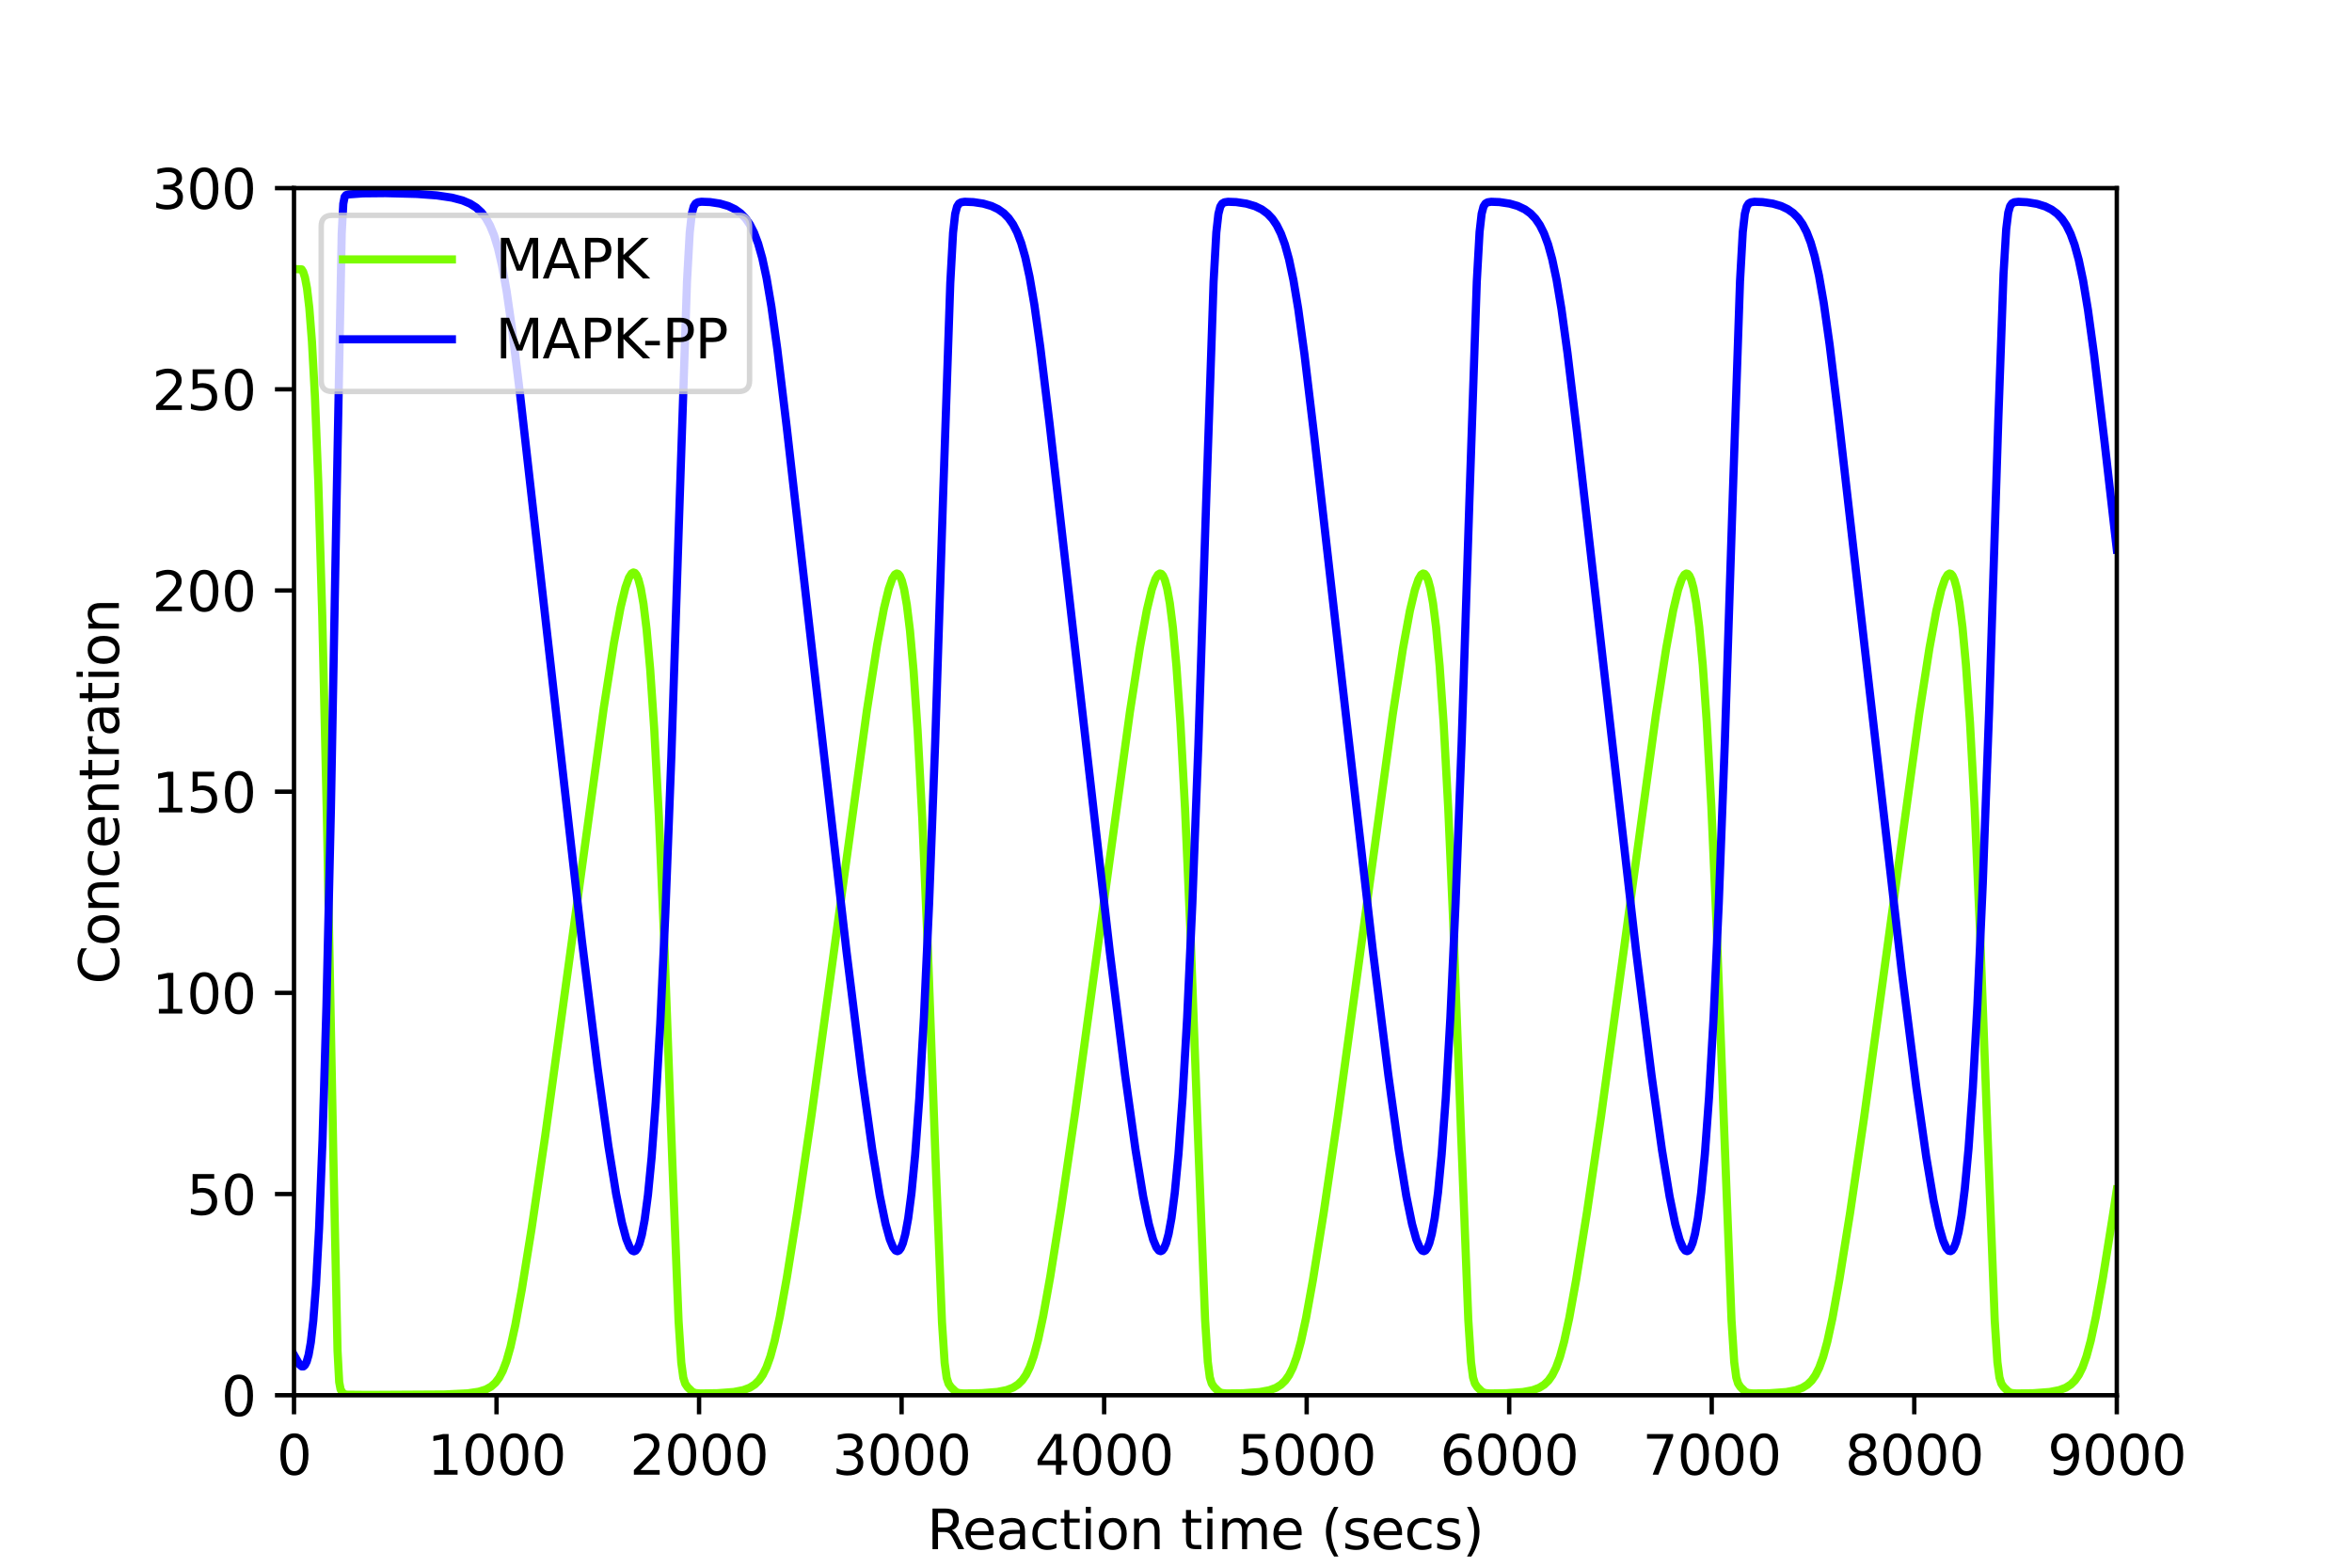 <?xml version="1.0" encoding="utf-8" standalone="no"?>
<!DOCTYPE svg PUBLIC "-//W3C//DTD SVG 1.1//EN"
  "http://www.w3.org/Graphics/SVG/1.1/DTD/svg11.dtd">
<svg xmlns:xlink="http://www.w3.org/1999/xlink" width="432pt" height="288pt" viewBox="0 0 432 288" xmlns="http://www.w3.org/2000/svg" version="1.1">
 <defs>
  <style type="text/css">*{stroke-linejoin: round; stroke-linecap: butt}</style>
 </defs>
 <g id="figure_1">
  <g id="patch_1">
   <path d="M 0 288 
L 432 288 
L 432 0 
L 0 0 
z
" style="fill: #ffffff"/>
  </g>
  <g id="axes_1">
   <g id="patch_2">
    <path d="M 54 256.32 
L 388.8 256.32 
L 388.8 34.56 
L 54 34.56 
z
" style="fill: #ffffff"/>
   </g>
   <g id="matplotlib.axis_1">
    <g id="xtick_1">
     <g id="line2d_1">
      <defs>
       <path id="m71fbe52f4f" d="M 0 0 
L 0 3.5 
" style="stroke: #000000; stroke-width: 0.8"/>
      </defs>
      <g>
       <use xlink:href="#m71fbe52f4f" x="54" y="256.32" style="stroke: #000000; stroke-width: 0.8"/>
      </g>
     </g>
     <g id="text_1">
      <!-- 0 -->
      <g transform="translate(50.819 270.918) scale(0.1 -0.1)">
       <defs>
        <path id="DejaVuSans-30" d="M 2034 4250 
Q 1547 4250 1301 3770 
Q 1056 3291 1056 2328 
Q 1056 1369 1301 889 
Q 1547 409 2034 409 
Q 2525 409 2770 889 
Q 3016 1369 3016 2328 
Q 3016 3291 2770 3770 
Q 2525 4250 2034 4250 
z
M 2034 4750 
Q 2819 4750 3233 4129 
Q 3647 3509 3647 2328 
Q 3647 1150 3233 529 
Q 2819 -91 2034 -91 
Q 1250 -91 836 529 
Q 422 1150 422 2328 
Q 422 3509 836 4129 
Q 1250 4750 2034 4750 
z
" transform="scale(0.016)"/>
       </defs>
       <use xlink:href="#DejaVuSans-30"/>
      </g>
     </g>
    </g>
    <g id="xtick_2">
     <g id="line2d_2">
      <g>
       <use xlink:href="#m71fbe52f4f" x="91.2" y="256.32" style="stroke: #000000; stroke-width: 0.8"/>
      </g>
     </g>
     <g id="text_2">
      <!-- 1000 -->
      <g transform="translate(78.475 270.918) scale(0.1 -0.1)">
       <defs>
        <path id="DejaVuSans-31" d="M 794 531 
L 1825 531 
L 1825 4091 
L 703 3866 
L 703 4441 
L 1819 4666 
L 2450 4666 
L 2450 531 
L 3481 531 
L 3481 0 
L 794 0 
L 794 531 
z
" transform="scale(0.016)"/>
       </defs>
       <use xlink:href="#DejaVuSans-31"/>
       <use xlink:href="#DejaVuSans-30" x="63.623"/>
       <use xlink:href="#DejaVuSans-30" x="127.246"/>
       <use xlink:href="#DejaVuSans-30" x="190.869"/>
      </g>
     </g>
    </g>
    <g id="xtick_3">
     <g id="line2d_3">
      <g>
       <use xlink:href="#m71fbe52f4f" x="128.4" y="256.32" style="stroke: #000000; stroke-width: 0.8"/>
      </g>
     </g>
     <g id="text_3">
      <!-- 2000 -->
      <g transform="translate(115.675 270.918) scale(0.1 -0.1)">
       <defs>
        <path id="DejaVuSans-32" d="M 1228 531 
L 3431 531 
L 3431 0 
L 469 0 
L 469 531 
Q 828 903 1448 1529 
Q 2069 2156 2228 2338 
Q 2531 2678 2651 2914 
Q 2772 3150 2772 3378 
Q 2772 3750 2511 3984 
Q 2250 4219 1831 4219 
Q 1534 4219 1204 4116 
Q 875 4013 500 3803 
L 500 4441 
Q 881 4594 1212 4672 
Q 1544 4750 1819 4750 
Q 2544 4750 2975 4387 
Q 3406 4025 3406 3419 
Q 3406 3131 3298 2873 
Q 3191 2616 2906 2266 
Q 2828 2175 2409 1742 
Q 1991 1309 1228 531 
z
" transform="scale(0.016)"/>
       </defs>
       <use xlink:href="#DejaVuSans-32"/>
       <use xlink:href="#DejaVuSans-30" x="63.623"/>
       <use xlink:href="#DejaVuSans-30" x="127.246"/>
       <use xlink:href="#DejaVuSans-30" x="190.869"/>
      </g>
     </g>
    </g>
    <g id="xtick_4">
     <g id="line2d_4">
      <g>
       <use xlink:href="#m71fbe52f4f" x="165.6" y="256.32" style="stroke: #000000; stroke-width: 0.8"/>
      </g>
     </g>
     <g id="text_4">
      <!-- 3000 -->
      <g transform="translate(152.875 270.918) scale(0.1 -0.1)">
       <defs>
        <path id="DejaVuSans-33" d="M 2597 2516 
Q 3050 2419 3304 2112 
Q 3559 1806 3559 1356 
Q 3559 666 3084 287 
Q 2609 -91 1734 -91 
Q 1441 -91 1130 -33 
Q 819 25 488 141 
L 488 750 
Q 750 597 1062 519 
Q 1375 441 1716 441 
Q 2309 441 2620 675 
Q 2931 909 2931 1356 
Q 2931 1769 2642 2001 
Q 2353 2234 1838 2234 
L 1294 2234 
L 1294 2753 
L 1863 2753 
Q 2328 2753 2575 2939 
Q 2822 3125 2822 3475 
Q 2822 3834 2567 4026 
Q 2313 4219 1838 4219 
Q 1578 4219 1281 4162 
Q 984 4106 628 3988 
L 628 4550 
Q 988 4650 1302 4700 
Q 1616 4750 1894 4750 
Q 2613 4750 3031 4423 
Q 3450 4097 3450 3541 
Q 3450 3153 3228 2886 
Q 3006 2619 2597 2516 
z
" transform="scale(0.016)"/>
       </defs>
       <use xlink:href="#DejaVuSans-33"/>
       <use xlink:href="#DejaVuSans-30" x="63.623"/>
       <use xlink:href="#DejaVuSans-30" x="127.246"/>
       <use xlink:href="#DejaVuSans-30" x="190.869"/>
      </g>
     </g>
    </g>
    <g id="xtick_5">
     <g id="line2d_5">
      <g>
       <use xlink:href="#m71fbe52f4f" x="202.8" y="256.32" style="stroke: #000000; stroke-width: 0.8"/>
      </g>
     </g>
     <g id="text_5">
      <!-- 4000 -->
      <g transform="translate(190.075 270.918) scale(0.1 -0.1)">
       <defs>
        <path id="DejaVuSans-34" d="M 2419 4116 
L 825 1625 
L 2419 1625 
L 2419 4116 
z
M 2253 4666 
L 3047 4666 
L 3047 1625 
L 3713 1625 
L 3713 1100 
L 3047 1100 
L 3047 0 
L 2419 0 
L 2419 1100 
L 313 1100 
L 313 1709 
L 2253 4666 
z
" transform="scale(0.016)"/>
       </defs>
       <use xlink:href="#DejaVuSans-34"/>
       <use xlink:href="#DejaVuSans-30" x="63.623"/>
       <use xlink:href="#DejaVuSans-30" x="127.246"/>
       <use xlink:href="#DejaVuSans-30" x="190.869"/>
      </g>
     </g>
    </g>
    <g id="xtick_6">
     <g id="line2d_6">
      <g>
       <use xlink:href="#m71fbe52f4f" x="240" y="256.32" style="stroke: #000000; stroke-width: 0.8"/>
      </g>
     </g>
     <g id="text_6">
      <!-- 5000 -->
      <g transform="translate(227.275 270.918) scale(0.1 -0.1)">
       <defs>
        <path id="DejaVuSans-35" d="M 691 4666 
L 3169 4666 
L 3169 4134 
L 1269 4134 
L 1269 2991 
Q 1406 3038 1543 3061 
Q 1681 3084 1819 3084 
Q 2600 3084 3056 2656 
Q 3513 2228 3513 1497 
Q 3513 744 3044 326 
Q 2575 -91 1722 -91 
Q 1428 -91 1123 -41 
Q 819 9 494 109 
L 494 744 
Q 775 591 1075 516 
Q 1375 441 1709 441 
Q 2250 441 2565 725 
Q 2881 1009 2881 1497 
Q 2881 1984 2565 2268 
Q 2250 2553 1709 2553 
Q 1456 2553 1204 2497 
Q 953 2441 691 2322 
L 691 4666 
z
" transform="scale(0.016)"/>
       </defs>
       <use xlink:href="#DejaVuSans-35"/>
       <use xlink:href="#DejaVuSans-30" x="63.623"/>
       <use xlink:href="#DejaVuSans-30" x="127.246"/>
       <use xlink:href="#DejaVuSans-30" x="190.869"/>
      </g>
     </g>
    </g>
    <g id="xtick_7">
     <g id="line2d_7">
      <g>
       <use xlink:href="#m71fbe52f4f" x="277.2" y="256.32" style="stroke: #000000; stroke-width: 0.8"/>
      </g>
     </g>
     <g id="text_7">
      <!-- 6000 -->
      <g transform="translate(264.475 270.918) scale(0.1 -0.1)">
       <defs>
        <path id="DejaVuSans-36" d="M 2113 2584 
Q 1688 2584 1439 2293 
Q 1191 2003 1191 1497 
Q 1191 994 1439 701 
Q 1688 409 2113 409 
Q 2538 409 2786 701 
Q 3034 994 3034 1497 
Q 3034 2003 2786 2293 
Q 2538 2584 2113 2584 
z
M 3366 4563 
L 3366 3988 
Q 3128 4100 2886 4159 
Q 2644 4219 2406 4219 
Q 1781 4219 1451 3797 
Q 1122 3375 1075 2522 
Q 1259 2794 1537 2939 
Q 1816 3084 2150 3084 
Q 2853 3084 3261 2657 
Q 3669 2231 3669 1497 
Q 3669 778 3244 343 
Q 2819 -91 2113 -91 
Q 1303 -91 875 529 
Q 447 1150 447 2328 
Q 447 3434 972 4092 
Q 1497 4750 2381 4750 
Q 2619 4750 2861 4703 
Q 3103 4656 3366 4563 
z
" transform="scale(0.016)"/>
       </defs>
       <use xlink:href="#DejaVuSans-36"/>
       <use xlink:href="#DejaVuSans-30" x="63.623"/>
       <use xlink:href="#DejaVuSans-30" x="127.246"/>
       <use xlink:href="#DejaVuSans-30" x="190.869"/>
      </g>
     </g>
    </g>
    <g id="xtick_8">
     <g id="line2d_8">
      <g>
       <use xlink:href="#m71fbe52f4f" x="314.4" y="256.32" style="stroke: #000000; stroke-width: 0.8"/>
      </g>
     </g>
     <g id="text_8">
      <!-- 7000 -->
      <g transform="translate(301.675 270.918) scale(0.1 -0.1)">
       <defs>
        <path id="DejaVuSans-37" d="M 525 4666 
L 3525 4666 
L 3525 4397 
L 1831 0 
L 1172 0 
L 2766 4134 
L 525 4134 
L 525 4666 
z
" transform="scale(0.016)"/>
       </defs>
       <use xlink:href="#DejaVuSans-37"/>
       <use xlink:href="#DejaVuSans-30" x="63.623"/>
       <use xlink:href="#DejaVuSans-30" x="127.246"/>
       <use xlink:href="#DejaVuSans-30" x="190.869"/>
      </g>
     </g>
    </g>
    <g id="xtick_9">
     <g id="line2d_9">
      <g>
       <use xlink:href="#m71fbe52f4f" x="351.6" y="256.32" style="stroke: #000000; stroke-width: 0.8"/>
      </g>
     </g>
     <g id="text_9">
      <!-- 8000 -->
      <g transform="translate(338.875 270.918) scale(0.1 -0.1)">
       <defs>
        <path id="DejaVuSans-38" d="M 2034 2216 
Q 1584 2216 1326 1975 
Q 1069 1734 1069 1313 
Q 1069 891 1326 650 
Q 1584 409 2034 409 
Q 2484 409 2743 651 
Q 3003 894 3003 1313 
Q 3003 1734 2745 1975 
Q 2488 2216 2034 2216 
z
M 1403 2484 
Q 997 2584 770 2862 
Q 544 3141 544 3541 
Q 544 4100 942 4425 
Q 1341 4750 2034 4750 
Q 2731 4750 3128 4425 
Q 3525 4100 3525 3541 
Q 3525 3141 3298 2862 
Q 3072 2584 2669 2484 
Q 3125 2378 3379 2068 
Q 3634 1759 3634 1313 
Q 3634 634 3220 271 
Q 2806 -91 2034 -91 
Q 1263 -91 848 271 
Q 434 634 434 1313 
Q 434 1759 690 2068 
Q 947 2378 1403 2484 
z
M 1172 3481 
Q 1172 3119 1398 2916 
Q 1625 2713 2034 2713 
Q 2441 2713 2670 2916 
Q 2900 3119 2900 3481 
Q 2900 3844 2670 4047 
Q 2441 4250 2034 4250 
Q 1625 4250 1398 4047 
Q 1172 3844 1172 3481 
z
" transform="scale(0.016)"/>
       </defs>
       <use xlink:href="#DejaVuSans-38"/>
       <use xlink:href="#DejaVuSans-30" x="63.623"/>
       <use xlink:href="#DejaVuSans-30" x="127.246"/>
       <use xlink:href="#DejaVuSans-30" x="190.869"/>
      </g>
     </g>
    </g>
    <g id="xtick_10">
     <g id="line2d_10">
      <g>
       <use xlink:href="#m71fbe52f4f" x="388.8" y="256.32" style="stroke: #000000; stroke-width: 0.8"/>
      </g>
     </g>
     <g id="text_10">
      <!-- 9000 -->
      <g transform="translate(376.075 270.918) scale(0.1 -0.1)">
       <defs>
        <path id="DejaVuSans-39" d="M 703 97 
L 703 672 
Q 941 559 1184 500 
Q 1428 441 1663 441 
Q 2288 441 2617 861 
Q 2947 1281 2994 2138 
Q 2813 1869 2534 1725 
Q 2256 1581 1919 1581 
Q 1219 1581 811 2004 
Q 403 2428 403 3163 
Q 403 3881 828 4315 
Q 1253 4750 1959 4750 
Q 2769 4750 3195 4129 
Q 3622 3509 3622 2328 
Q 3622 1225 3098 567 
Q 2575 -91 1691 -91 
Q 1453 -91 1209 -44 
Q 966 3 703 97 
z
M 1959 2075 
Q 2384 2075 2632 2365 
Q 2881 2656 2881 3163 
Q 2881 3666 2632 3958 
Q 2384 4250 1959 4250 
Q 1534 4250 1286 3958 
Q 1038 3666 1038 3163 
Q 1038 2656 1286 2365 
Q 1534 2075 1959 2075 
z
" transform="scale(0.016)"/>
       </defs>
       <use xlink:href="#DejaVuSans-39"/>
       <use xlink:href="#DejaVuSans-30" x="63.623"/>
       <use xlink:href="#DejaVuSans-30" x="127.246"/>
       <use xlink:href="#DejaVuSans-30" x="190.869"/>
      </g>
     </g>
    </g>
    <g id="text_11">
     <!-- Reaction time (secs) -->
     <g transform="translate(170.273 284.597) scale(0.1 -0.1)">
      <defs>
       <path id="DejaVuSans-52" d="M 2841 2188 
Q 3044 2119 3236 1894 
Q 3428 1669 3622 1275 
L 4263 0 
L 3584 0 
L 2988 1197 
Q 2756 1666 2539 1819 
Q 2322 1972 1947 1972 
L 1259 1972 
L 1259 0 
L 628 0 
L 628 4666 
L 2053 4666 
Q 2853 4666 3247 4331 
Q 3641 3997 3641 3322 
Q 3641 2881 3436 2590 
Q 3231 2300 2841 2188 
z
M 1259 4147 
L 1259 2491 
L 2053 2491 
Q 2509 2491 2742 2702 
Q 2975 2913 2975 3322 
Q 2975 3731 2742 3939 
Q 2509 4147 2053 4147 
L 1259 4147 
z
" transform="scale(0.016)"/>
       <path id="DejaVuSans-65" d="M 3597 1894 
L 3597 1613 
L 953 1613 
Q 991 1019 1311 708 
Q 1631 397 2203 397 
Q 2534 397 2845 478 
Q 3156 559 3463 722 
L 3463 178 
Q 3153 47 2828 -22 
Q 2503 -91 2169 -91 
Q 1331 -91 842 396 
Q 353 884 353 1716 
Q 353 2575 817 3079 
Q 1281 3584 2069 3584 
Q 2775 3584 3186 3129 
Q 3597 2675 3597 1894 
z
M 3022 2063 
Q 3016 2534 2758 2815 
Q 2500 3097 2075 3097 
Q 1594 3097 1305 2825 
Q 1016 2553 972 2059 
L 3022 2063 
z
" transform="scale(0.016)"/>
       <path id="DejaVuSans-61" d="M 2194 1759 
Q 1497 1759 1228 1600 
Q 959 1441 959 1056 
Q 959 750 1161 570 
Q 1363 391 1709 391 
Q 2188 391 2477 730 
Q 2766 1069 2766 1631 
L 2766 1759 
L 2194 1759 
z
M 3341 1997 
L 3341 0 
L 2766 0 
L 2766 531 
Q 2569 213 2275 61 
Q 1981 -91 1556 -91 
Q 1019 -91 701 211 
Q 384 513 384 1019 
Q 384 1609 779 1909 
Q 1175 2209 1959 2209 
L 2766 2209 
L 2766 2266 
Q 2766 2663 2505 2880 
Q 2244 3097 1772 3097 
Q 1472 3097 1187 3025 
Q 903 2953 641 2809 
L 641 3341 
Q 956 3463 1253 3523 
Q 1550 3584 1831 3584 
Q 2591 3584 2966 3190 
Q 3341 2797 3341 1997 
z
" transform="scale(0.016)"/>
       <path id="DejaVuSans-63" d="M 3122 3366 
L 3122 2828 
Q 2878 2963 2633 3030 
Q 2388 3097 2138 3097 
Q 1578 3097 1268 2742 
Q 959 2388 959 1747 
Q 959 1106 1268 751 
Q 1578 397 2138 397 
Q 2388 397 2633 464 
Q 2878 531 3122 666 
L 3122 134 
Q 2881 22 2623 -34 
Q 2366 -91 2075 -91 
Q 1284 -91 818 406 
Q 353 903 353 1747 
Q 353 2603 823 3093 
Q 1294 3584 2113 3584 
Q 2378 3584 2631 3529 
Q 2884 3475 3122 3366 
z
" transform="scale(0.016)"/>
       <path id="DejaVuSans-74" d="M 1172 4494 
L 1172 3500 
L 2356 3500 
L 2356 3053 
L 1172 3053 
L 1172 1153 
Q 1172 725 1289 603 
Q 1406 481 1766 481 
L 2356 481 
L 2356 0 
L 1766 0 
Q 1100 0 847 248 
Q 594 497 594 1153 
L 594 3053 
L 172 3053 
L 172 3500 
L 594 3500 
L 594 4494 
L 1172 4494 
z
" transform="scale(0.016)"/>
       <path id="DejaVuSans-69" d="M 603 3500 
L 1178 3500 
L 1178 0 
L 603 0 
L 603 3500 
z
M 603 4863 
L 1178 4863 
L 1178 4134 
L 603 4134 
L 603 4863 
z
" transform="scale(0.016)"/>
       <path id="DejaVuSans-6f" d="M 1959 3097 
Q 1497 3097 1228 2736 
Q 959 2375 959 1747 
Q 959 1119 1226 758 
Q 1494 397 1959 397 
Q 2419 397 2687 759 
Q 2956 1122 2956 1747 
Q 2956 2369 2687 2733 
Q 2419 3097 1959 3097 
z
M 1959 3584 
Q 2709 3584 3137 3096 
Q 3566 2609 3566 1747 
Q 3566 888 3137 398 
Q 2709 -91 1959 -91 
Q 1206 -91 779 398 
Q 353 888 353 1747 
Q 353 2609 779 3096 
Q 1206 3584 1959 3584 
z
" transform="scale(0.016)"/>
       <path id="DejaVuSans-6e" d="M 3513 2113 
L 3513 0 
L 2938 0 
L 2938 2094 
Q 2938 2591 2744 2837 
Q 2550 3084 2163 3084 
Q 1697 3084 1428 2787 
Q 1159 2491 1159 1978 
L 1159 0 
L 581 0 
L 581 3500 
L 1159 3500 
L 1159 2956 
Q 1366 3272 1645 3428 
Q 1925 3584 2291 3584 
Q 2894 3584 3203 3211 
Q 3513 2838 3513 2113 
z
" transform="scale(0.016)"/>
       <path id="DejaVuSans-20" transform="scale(0.016)"/>
       <path id="DejaVuSans-6d" d="M 3328 2828 
Q 3544 3216 3844 3400 
Q 4144 3584 4550 3584 
Q 5097 3584 5394 3201 
Q 5691 2819 5691 2113 
L 5691 0 
L 5113 0 
L 5113 2094 
Q 5113 2597 4934 2840 
Q 4756 3084 4391 3084 
Q 3944 3084 3684 2787 
Q 3425 2491 3425 1978 
L 3425 0 
L 2847 0 
L 2847 2094 
Q 2847 2600 2669 2842 
Q 2491 3084 2119 3084 
Q 1678 3084 1418 2786 
Q 1159 2488 1159 1978 
L 1159 0 
L 581 0 
L 581 3500 
L 1159 3500 
L 1159 2956 
Q 1356 3278 1631 3431 
Q 1906 3584 2284 3584 
Q 2666 3584 2933 3390 
Q 3200 3197 3328 2828 
z
" transform="scale(0.016)"/>
       <path id="DejaVuSans-28" d="M 1984 4856 
Q 1566 4138 1362 3434 
Q 1159 2731 1159 2009 
Q 1159 1288 1364 580 
Q 1569 -128 1984 -844 
L 1484 -844 
Q 1016 -109 783 600 
Q 550 1309 550 2009 
Q 550 2706 781 3412 
Q 1013 4119 1484 4856 
L 1984 4856 
z
" transform="scale(0.016)"/>
       <path id="DejaVuSans-73" d="M 2834 3397 
L 2834 2853 
Q 2591 2978 2328 3040 
Q 2066 3103 1784 3103 
Q 1356 3103 1142 2972 
Q 928 2841 928 2578 
Q 928 2378 1081 2264 
Q 1234 2150 1697 2047 
L 1894 2003 
Q 2506 1872 2764 1633 
Q 3022 1394 3022 966 
Q 3022 478 2636 193 
Q 2250 -91 1575 -91 
Q 1294 -91 989 -36 
Q 684 19 347 128 
L 347 722 
Q 666 556 975 473 
Q 1284 391 1588 391 
Q 1994 391 2212 530 
Q 2431 669 2431 922 
Q 2431 1156 2273 1281 
Q 2116 1406 1581 1522 
L 1381 1569 
Q 847 1681 609 1914 
Q 372 2147 372 2553 
Q 372 3047 722 3315 
Q 1072 3584 1716 3584 
Q 2034 3584 2315 3537 
Q 2597 3491 2834 3397 
z
" transform="scale(0.016)"/>
       <path id="DejaVuSans-29" d="M 513 4856 
L 1013 4856 
Q 1481 4119 1714 3412 
Q 1947 2706 1947 2009 
Q 1947 1309 1714 600 
Q 1481 -109 1013 -844 
L 513 -844 
Q 928 -128 1133 580 
Q 1338 1288 1338 2009 
Q 1338 2731 1133 3434 
Q 928 4138 513 4856 
z
" transform="scale(0.016)"/>
      </defs>
      <use xlink:href="#DejaVuSans-52"/>
      <use xlink:href="#DejaVuSans-65" x="64.982"/>
      <use xlink:href="#DejaVuSans-61" x="126.506"/>
      <use xlink:href="#DejaVuSans-63" x="187.785"/>
      <use xlink:href="#DejaVuSans-74" x="242.766"/>
      <use xlink:href="#DejaVuSans-69" x="281.975"/>
      <use xlink:href="#DejaVuSans-6f" x="309.758"/>
      <use xlink:href="#DejaVuSans-6e" x="370.939"/>
      <use xlink:href="#DejaVuSans-20" x="434.318"/>
      <use xlink:href="#DejaVuSans-74" x="466.105"/>
      <use xlink:href="#DejaVuSans-69" x="505.314"/>
      <use xlink:href="#DejaVuSans-6d" x="533.098"/>
      <use xlink:href="#DejaVuSans-65" x="630.51"/>
      <use xlink:href="#DejaVuSans-20" x="692.033"/>
      <use xlink:href="#DejaVuSans-28" x="723.82"/>
      <use xlink:href="#DejaVuSans-73" x="762.834"/>
      <use xlink:href="#DejaVuSans-65" x="814.934"/>
      <use xlink:href="#DejaVuSans-63" x="876.457"/>
      <use xlink:href="#DejaVuSans-73" x="931.438"/>
      <use xlink:href="#DejaVuSans-29" x="983.537"/>
     </g>
    </g>
   </g>
   <g id="matplotlib.axis_2">
    <g id="ytick_1">
     <g id="line2d_11">
      <defs>
       <path id="m5b53e177a3" d="M 0 0 
L -3.5 0 
" style="stroke: #000000; stroke-width: 0.8"/>
      </defs>
      <g>
       <use xlink:href="#m5b53e177a3" x="54" y="256.32" style="stroke: #000000; stroke-width: 0.8"/>
      </g>
     </g>
     <g id="text_12">
      <!-- 0 -->
      <g transform="translate(40.638 260.119) scale(0.1 -0.1)">
       <use xlink:href="#DejaVuSans-30"/>
      </g>
     </g>
    </g>
    <g id="ytick_2">
     <g id="line2d_12">
      <g>
       <use xlink:href="#m5b53e177a3" x="54" y="219.36" style="stroke: #000000; stroke-width: 0.8"/>
      </g>
     </g>
     <g id="text_13">
      <!-- 50 -->
      <g transform="translate(34.275 223.159) scale(0.1 -0.1)">
       <use xlink:href="#DejaVuSans-35"/>
       <use xlink:href="#DejaVuSans-30" x="63.623"/>
      </g>
     </g>
    </g>
    <g id="ytick_3">
     <g id="line2d_13">
      <g>
       <use xlink:href="#m5b53e177a3" x="54" y="182.4" style="stroke: #000000; stroke-width: 0.8"/>
      </g>
     </g>
     <g id="text_14">
      <!-- 100 -->
      <g transform="translate(27.913 186.199) scale(0.1 -0.1)">
       <use xlink:href="#DejaVuSans-31"/>
       <use xlink:href="#DejaVuSans-30" x="63.623"/>
       <use xlink:href="#DejaVuSans-30" x="127.246"/>
      </g>
     </g>
    </g>
    <g id="ytick_4">
     <g id="line2d_14">
      <g>
       <use xlink:href="#m5b53e177a3" x="54" y="145.44" style="stroke: #000000; stroke-width: 0.8"/>
      </g>
     </g>
     <g id="text_15">
      <!-- 150 -->
      <g transform="translate(27.913 149.239) scale(0.1 -0.1)">
       <use xlink:href="#DejaVuSans-31"/>
       <use xlink:href="#DejaVuSans-35" x="63.623"/>
       <use xlink:href="#DejaVuSans-30" x="127.246"/>
      </g>
     </g>
    </g>
    <g id="ytick_5">
     <g id="line2d_15">
      <g>
       <use xlink:href="#m5b53e177a3" x="54" y="108.48" style="stroke: #000000; stroke-width: 0.8"/>
      </g>
     </g>
     <g id="text_16">
      <!-- 200 -->
      <g transform="translate(27.913 112.279) scale(0.1 -0.1)">
       <use xlink:href="#DejaVuSans-32"/>
       <use xlink:href="#DejaVuSans-30" x="63.623"/>
       <use xlink:href="#DejaVuSans-30" x="127.246"/>
      </g>
     </g>
    </g>
    <g id="ytick_6">
     <g id="line2d_16">
      <g>
       <use xlink:href="#m5b53e177a3" x="54" y="71.52" style="stroke: #000000; stroke-width: 0.8"/>
      </g>
     </g>
     <g id="text_17">
      <!-- 250 -->
      <g transform="translate(27.913 75.319) scale(0.1 -0.1)">
       <use xlink:href="#DejaVuSans-32"/>
       <use xlink:href="#DejaVuSans-35" x="63.623"/>
       <use xlink:href="#DejaVuSans-30" x="127.246"/>
      </g>
     </g>
    </g>
    <g id="ytick_7">
     <g id="line2d_17">
      <g>
       <use xlink:href="#m5b53e177a3" x="54" y="34.56" style="stroke: #000000; stroke-width: 0.8"/>
      </g>
     </g>
     <g id="text_18">
      <!-- 300 -->
      <g transform="translate(27.913 38.359) scale(0.1 -0.1)">
       <use xlink:href="#DejaVuSans-33"/>
       <use xlink:href="#DejaVuSans-30" x="63.623"/>
       <use xlink:href="#DejaVuSans-30" x="127.246"/>
      </g>
     </g>
    </g>
    <g id="text_19">
     <!-- Concentration -->
     <g transform="translate(21.833 180.811) rotate(-90) scale(0.1 -0.1)">
      <defs>
       <path id="DejaVuSans-43" d="M 4122 4306 
L 4122 3641 
Q 3803 3938 3442 4084 
Q 3081 4231 2675 4231 
Q 1875 4231 1450 3742 
Q 1025 3253 1025 2328 
Q 1025 1406 1450 917 
Q 1875 428 2675 428 
Q 3081 428 3442 575 
Q 3803 722 4122 1019 
L 4122 359 
Q 3791 134 3420 21 
Q 3050 -91 2638 -91 
Q 1578 -91 968 557 
Q 359 1206 359 2328 
Q 359 3453 968 4101 
Q 1578 4750 2638 4750 
Q 3056 4750 3426 4639 
Q 3797 4528 4122 4306 
z
" transform="scale(0.016)"/>
       <path id="DejaVuSans-72" d="M 2631 2963 
Q 2534 3019 2420 3045 
Q 2306 3072 2169 3072 
Q 1681 3072 1420 2755 
Q 1159 2438 1159 1844 
L 1159 0 
L 581 0 
L 581 3500 
L 1159 3500 
L 1159 2956 
Q 1341 3275 1631 3429 
Q 1922 3584 2338 3584 
Q 2397 3584 2469 3576 
Q 2541 3569 2628 3553 
L 2631 2963 
z
" transform="scale(0.016)"/>
      </defs>
      <use xlink:href="#DejaVuSans-43"/>
      <use xlink:href="#DejaVuSans-6f" x="69.824"/>
      <use xlink:href="#DejaVuSans-6e" x="131.006"/>
      <use xlink:href="#DejaVuSans-63" x="194.385"/>
      <use xlink:href="#DejaVuSans-65" x="249.365"/>
      <use xlink:href="#DejaVuSans-6e" x="310.889"/>
      <use xlink:href="#DejaVuSans-74" x="374.268"/>
      <use xlink:href="#DejaVuSans-72" x="413.477"/>
      <use xlink:href="#DejaVuSans-61" x="454.59"/>
      <use xlink:href="#DejaVuSans-74" x="515.869"/>
      <use xlink:href="#DejaVuSans-69" x="555.078"/>
      <use xlink:href="#DejaVuSans-6f" x="582.861"/>
      <use xlink:href="#DejaVuSans-6e" x="644.043"/>
     </g>
    </g>
   </g>
   <g id="line2d_18">
    <path d="M 54 49.344 
L 54.316 49.438 
L 55.402 49.486 
L 55.685 49.946 
L 56.016 50.98 
L 56.388 52.968 
L 56.812 56.568 
L 57.296 62.757 
L 57.843 72.838 
L 58.468 88.748 
L 59.189 113.178 
L 60.038 149.924 
L 61.228 212.505 
L 61.994 248.119 
L 62.299 253.889 
L 62.552 255.233 
L 62.891 255.823 
L 63.285 256.151 
L 63.791 256.223 
L 67.705 256.258 
L 81.623 256.179 
L 85.912 255.97 
L 87.957 255.665 
L 89.244 255.26 
L 90.192 254.733 
L 90.97 254.047 
L 91.665 253.129 
L 92.334 251.86 
L 93.019 250.058 
L 93.766 247.419 
L 94.655 243.396 
L 95.849 236.86 
L 97.653 225.627 
L 100.141 208.672 
L 103.719 182.57 
L 110.889 130.091 
L 112.749 118.197 
L 113.991 111.569 
L 114.876 107.944 
L 115.523 106.124 
L 116.003 105.357 
L 116.345 105.168 
L 116.62 105.261 
L 116.914 105.625 
L 117.267 106.456 
L 117.691 108.076 
L 118.19 110.933 
L 118.766 115.642 
L 119.421 122.958 
L 120.164 133.933 
L 121.016 149.988 
L 122.028 173.531 
L 123.486 213.382 
L 124.638 242.713 
L 125.133 250.326 
L 125.505 253.087 
L 125.855 254.197 
L 126.293 254.841 
L 127.182 255.698 
L 127.729 255.919 
L 128.622 255.994 
L 131.807 255.946 
L 134.793 255.718 
L 136.532 255.378 
L 137.717 254.928 
L 138.625 254.349 
L 139.396 253.591 
L 140.1 252.579 
L 140.789 251.177 
L 141.5 249.195 
L 142.282 246.316 
L 143.228 241.915 
L 144.512 234.776 
L 146.467 222.527 
L 149.048 204.933 
L 152.574 179.16 
L 159.232 130.471 
L 161.108 118.445 
L 162.352 111.796 
L 163.238 108.156 
L 163.89 106.317 
L 164.367 105.549 
L 164.713 105.355 
L 164.988 105.447 
L 165.283 105.81 
L 165.636 106.641 
L 166.061 108.262 
L 166.564 111.147 
L 167.137 115.836 
L 167.796 123.209 
L 168.544 134.275 
L 169.405 150.537 
L 170.429 174.452 
L 171.918 215.22 
L 173.017 242.91 
L 173.508 250.39 
L 173.88 253.113 
L 174.23 254.207 
L 174.67 254.845 
L 175.564 255.702 
L 176.115 255.92 
L 177.023 255.994 
L 180.266 255.941 
L 183.201 255.71 
L 184.917 255.367 
L 186.09 254.915 
L 186.995 254.333 
L 187.762 253.572 
L 188.466 252.552 
L 189.155 251.14 
L 189.866 249.146 
L 190.655 246.222 
L 191.605 241.781 
L 192.908 234.511 
L 194.885 222.088 
L 197.499 204.22 
L 201.096 177.885 
L 207.538 130.765 
L 209.389 118.863 
L 210.659 112.008 
L 211.556 108.274 
L 212.215 106.375 
L 212.699 105.569 
L 213.046 105.357 
L 213.317 105.431 
L 213.608 105.766 
L 213.958 106.553 
L 214.379 108.107 
L 214.87 110.844 
L 215.436 115.345 
L 216.084 122.406 
L 216.814 132.922 
L 217.659 148.525 
L 218.653 171.255 
L 220.05 209.045 
L 221.346 242.494 
L 221.841 250.208 
L 222.213 253.036 
L 222.56 254.165 
L 222.988 254.809 
L 223.878 255.679 
L 224.421 255.911 
L 225.281 255.992 
L 228.305 255.953 
L 231.381 255.732 
L 233.161 255.397 
L 234.36 254.955 
L 235.283 254.382 
L 236.061 253.633 
L 236.769 252.63 
L 237.458 251.249 
L 238.169 249.296 
L 238.94 246.49 
L 239.882 242.156 
L 241.144 235.171 
L 243.125 222.799 
L 245.717 205.15 
L 249.191 179.757 
L 255.808 131.275 
L 257.688 119.127 
L 258.962 112.204 
L 259.87 108.38 
L 260.533 106.434 
L 261.025 105.592 
L 261.378 105.362 
L 261.654 105.429 
L 261.944 105.757 
L 262.294 106.536 
L 262.715 108.078 
L 263.207 110.8 
L 263.769 115.247 
L 264.421 122.32 
L 265.158 132.93 
L 266.007 148.612 
L 266.997 171.265 
L 268.383 208.743 
L 269.69 242.504 
L 270.185 250.212 
L 270.557 253.038 
L 270.903 254.166 
L 271.335 254.814 
L 272.225 255.682 
L 272.769 255.912 
L 273.633 255.992 
L 276.679 255.951 
L 279.74 255.73 
L 281.516 255.394 
L 282.711 254.951 
L 283.635 254.376 
L 284.409 253.629 
L 285.117 252.624 
L 285.805 251.241 
L 286.52 249.272 
L 287.291 246.459 
L 288.233 242.118 
L 289.499 235.104 
L 291.473 222.775 
L 294.061 205.15 
L 297.49 180.09 
L 304.152 131.276 
L 306.043 119.062 
L 307.324 112.115 
L 308.225 108.342 
L 308.888 106.411 
L 309.38 105.581 
L 309.73 105.362 
L 310.002 105.433 
L 310.288 105.759 
L 310.635 106.527 
L 311.048 108.03 
L 311.539 110.729 
L 312.105 115.18 
L 312.753 122.183 
L 313.483 132.628 
L 314.328 148.152 
L 315.315 170.613 
L 316.674 207.27 
L 318.037 242.576 
L 318.532 250.251 
L 318.905 253.056 
L 319.251 254.174 
L 319.683 254.819 
L 320.573 255.685 
L 321.117 255.913 
L 321.984 255.992 
L 325.049 255.951 
L 328.098 255.728 
L 329.867 255.392 
L 331.059 254.95 
L 331.978 254.376 
L 332.753 253.629 
L 333.46 252.625 
L 334.149 251.241 
L 334.861 249.286 
L 335.631 246.476 
L 336.573 242.139 
L 337.839 235.128 
L 339.802 222.874 
L 342.36 205.468 
L 345.737 180.813 
L 352.496 131.277 
L 354.387 119.064 
L 355.664 112.135 
L 356.569 108.344 
L 357.236 106.404 
L 357.724 105.583 
L 358.074 105.364 
L 358.345 105.436 
L 358.632 105.762 
L 358.977 106.528 
L 359.396 108.056 
L 359.885 110.748 
L 360.456 115.248 
L 361.097 122.193 
L 361.838 132.824 
L 362.687 148.449 
L 363.687 171.331 
L 365.006 206.973 
L 366.381 242.606 
L 366.874 250.253 
L 367.244 253.048 
L 367.593 254.177 
L 368.03 254.826 
L 368.927 255.693 
L 369.475 255.917 
L 370.364 255.993 
L 373.518 255.946 
L 376.504 255.719 
L 378.25 255.379 
L 379.435 254.929 
L 380.351 254.347 
L 381.121 253.59 
L 381.825 252.581 
L 382.511 251.194 
L 383.226 249.197 
L 384.008 246.316 
L 384.956 241.908 
L 386.235 234.825 
L 388.128 222.98 
L 388.803 218.538 
L 388.803 218.538 
" clip-path="url(#pebd1240aa4)" style="fill: none; stroke: #7cfc00; stroke-width: 1.5; stroke-linecap: square"/>
   </g>
   <g id="line2d_19">
    <path d="M 54 248.928 
L 55.004 250.677 
L 55.436 251.029 
L 55.737 251.018 
L 56.013 250.772 
L 56.325 250.155 
L 56.682 248.908 
L 57.088 246.608 
L 57.541 242.632 
L 58.044 236.104 
L 58.605 225.665 
L 59.238 209.445 
L 59.956 184.91 
L 60.782 148.58 
L 61.79 93.65 
L 62.765 42.842 
L 63.055 37.415 
L 63.304 36.158 
L 63.561 35.842 
L 64.011 35.717 
L 66.66 35.524 
L 70.841 35.483 
L 76.543 35.628 
L 80.218 35.896 
L 83.026 36.314 
L 84.941 36.822 
L 86.343 37.415 
L 87.459 38.122 
L 88.415 38.998 
L 89.236 40.059 
L 89.991 41.4 
L 90.732 43.191 
L 91.46 45.566 
L 92.219 48.838 
L 93.052 53.486 
L 94.06 60.495 
L 95.514 72.378 
L 99.252 105.441 
L 106.891 172.901 
L 109.766 196.197 
L 111.744 210.54 
L 113.165 219.33 
L 114.225 224.606 
L 115.032 227.597 
L 115.649 229.12 
L 116.111 229.742 
L 116.453 229.88 
L 116.743 229.762 
L 117.059 229.366 
L 117.438 228.497 
L 117.888 226.861 
L 118.413 224.049 
L 119.011 219.532 
L 119.685 212.64 
L 120.432 202.563 
L 121.269 188.109 
L 122.214 167.721 
L 123.311 138.914 
L 124.72 95.483 
L 126.182 51.742 
L 126.688 42.668 
L 127.071 39.272 
L 127.417 37.94 
L 127.763 37.396 
L 128.175 37.157 
L 128.841 37.063 
L 130.422 37.126 
L 132.235 37.402 
L 133.766 37.849 
L 135.006 38.441 
L 136.045 39.187 
L 136.935 40.104 
L 137.739 41.257 
L 138.499 42.747 
L 139.254 44.755 
L 140.007 47.419 
L 140.796 51.077 
L 141.682 56.301 
L 142.77 64.131 
L 144.494 78.411 
L 149.304 120.76 
L 155.467 174.665 
L 158.278 197.309 
L 160.192 211.074 
L 161.596 219.671 
L 162.639 224.788 
L 163.436 227.686 
L 164.039 229.139 
L 164.493 229.731 
L 164.832 229.856 
L 165.122 229.727 
L 165.443 229.312 
L 165.826 228.411 
L 166.281 226.723 
L 166.813 223.811 
L 167.416 219.175 
L 168.094 212.121 
L 168.85 201.777 
L 169.695 186.966 
L 170.656 165.945 
L 171.765 136.465 
L 173.236 90.749 
L 174.543 51.982 
L 175.053 42.756 
L 175.437 39.315 
L 175.783 37.961 
L 176.13 37.407 
L 176.539 37.164 
L 177.202 37.068 
L 178.788 37.131 
L 180.59 37.406 
L 182.11 37.85 
L 183.324 38.425 
L 184.37 39.167 
L 185.252 40.066 
L 186.064 41.217 
L 186.828 42.7 
L 187.572 44.657 
L 188.324 47.288 
L 189.11 50.886 
L 189.989 56.012 
L 191.072 63.757 
L 192.756 77.643 
L 197.466 119.069 
L 203.856 174.978 
L 206.648 197.452 
L 208.562 211.199 
L 209.966 219.773 
L 211.005 224.852 
L 211.802 227.73 
L 212.405 229.165 
L 212.856 229.74 
L 213.191 229.856 
L 213.481 229.721 
L 213.802 229.299 
L 214.185 228.389 
L 214.643 226.673 
L 215.176 223.738 
L 215.779 219.078 
L 216.453 212.033 
L 217.209 201.663 
L 218.046 186.963 
L 219.003 166.03 
L 220.106 136.773 
L 221.547 92.027 
L 222.902 51.756 
L 223.408 42.68 
L 223.788 39.303 
L 224.135 37.958 
L 224.485 37.404 
L 224.898 37.164 
L 225.564 37.07 
L 227.065 37.127 
L 228.934 37.408 
L 230.521 37.877 
L 231.746 38.471 
L 232.818 39.257 
L 233.704 40.195 
L 234.505 41.375 
L 235.268 42.913 
L 236.006 44.912 
L 236.761 47.647 
L 237.558 51.407 
L 238.452 56.758 
L 239.599 65.138 
L 241.382 80.056 
L 246.566 125.768 
L 252.151 174.598 
L 255 197.512 
L 256.906 211.202 
L 258.306 219.756 
L 259.349 224.854 
L 260.142 227.72 
L 260.745 229.159 
L 261.196 229.737 
L 261.535 229.855 
L 261.825 229.72 
L 262.145 229.298 
L 262.529 228.388 
L 262.987 226.671 
L 263.519 223.736 
L 264.123 219.075 
L 264.793 212.073 
L 265.553 201.658 
L 266.387 187.03 
L 267.347 166.023 
L 268.457 136.548 
L 269.902 91.653 
L 271.246 51.745 
L 271.756 42.627 
L 272.136 39.279 
L 272.482 37.949 
L 272.832 37.4 
L 273.242 37.164 
L 273.908 37.071 
L 275.405 37.127 
L 277.282 37.409 
L 278.749 37.834 
L 280.093 38.474 
L 281.114 39.215 
L 281.996 40.132 
L 282.827 41.339 
L 283.59 42.862 
L 284.338 44.879 
L 285.09 47.588 
L 285.895 51.371 
L 286.792 56.736 
L 287.913 64.907 
L 289.652 79.416 
L 294.537 122.45 
L 300.491 174.569 
L 303.347 197.542 
L 305.261 211.277 
L 306.661 219.817 
L 307.697 224.87 
L 308.49 227.732 
L 309.089 229.159 
L 309.54 229.737 
L 309.879 229.855 
L 310.169 229.72 
L 310.489 229.298 
L 310.873 228.387 
L 311.331 226.67 
L 311.86 223.759 
L 312.467 219.074 
L 313.141 212.028 
L 313.9 201.6 
L 314.742 186.811 
L 315.695 165.931 
L 316.808 136.335 
L 318.275 90.693 
L 319.594 51.663 
L 320.1 42.63 
L 320.48 39.28 
L 320.826 37.949 
L 321.172 37.404 
L 321.586 37.165 
L 322.252 37.071 
L 323.749 37.127 
L 325.63 37.409 
L 327.149 37.854 
L 328.355 38.425 
L 329.361 39.132 
L 330.258 40.032 
L 331.077 41.182 
L 331.837 42.641 
L 332.582 44.571 
L 333.308 47.077 
L 334.101 50.651 
L 334.976 55.688 
L 336.052 63.317 
L 337.653 76.464 
L 342.163 116.05 
L 349.282 178.29 
L 351.993 199.824 
L 353.799 212.549 
L 355.147 220.582 
L 356.145 225.302 
L 356.912 227.957 
L 357.493 229.261 
L 357.928 229.769 
L 358.256 229.851 
L 358.547 229.689 
L 358.874 229.223 
L 359.266 228.232 
L 359.737 226.381 
L 360.278 223.258 
L 360.886 218.376 
L 361.575 210.927 
L 362.353 199.865 
L 363.194 184.629 
L 364.187 162.316 
L 365.354 130.37 
L 367.044 76.929 
L 367.993 50.349 
L 368.486 42.092 
L 368.86 39.068 
L 369.204 37.866 
L 369.556 37.368 
L 369.979 37.152 
L 370.727 37.07 
L 372.313 37.152 
L 374.144 37.453 
L 375.667 37.928 
L 376.815 38.502 
L 377.835 39.252 
L 378.746 40.222 
L 379.554 41.424 
L 380.306 42.951 
L 381.051 44.985 
L 381.81 47.742 
L 382.607 51.518 
L 383.504 56.936 
L 384.641 65.275 
L 386.539 81.127 
L 388.803 100.965 
L 388.803 100.965 
" clip-path="url(#pebd1240aa4)" style="fill: none; stroke: #0000ff; stroke-width: 1.5; stroke-linecap: square"/>
   </g>
   <g id="patch_3">
    <path d="M 54 256.32 
L 54 34.56 
" style="fill: none; stroke: #000000; stroke-width: 0.8; stroke-linejoin: miter; stroke-linecap: square"/>
   </g>
   <g id="patch_4">
    <path d="M 388.8 256.32 
L 388.8 34.56 
" style="fill: none; stroke: #000000; stroke-width: 0.8; stroke-linejoin: miter; stroke-linecap: square"/>
   </g>
   <g id="patch_5">
    <path d="M 54 256.32 
L 388.8 256.32 
" style="fill: none; stroke: #000000; stroke-width: 0.8; stroke-linejoin: miter; stroke-linecap: square"/>
   </g>
   <g id="patch_6">
    <path d="M 54 34.56 
L 388.8 34.56 
" style="fill: none; stroke: #000000; stroke-width: 0.8; stroke-linejoin: miter; stroke-linecap: square"/>
   </g>
   <g id="legend_1">
    <g id="patch_7">
     <path d="M 61 71.916 
L 135.673 71.916 
Q 137.673 71.916 137.673 69.916 
L 137.673 41.56 
Q 137.673 39.56 135.673 39.56 
L 61 39.56 
Q 59 39.56 59 41.56 
L 59 69.916 
Q 59 71.916 61 71.916 
z
" style="fill: #ffffff; opacity: 0.8; stroke: #cccccc; stroke-linejoin: miter"/>
    </g>
    <g id="line2d_20">
     <path d="M 63 47.658 
L 73 47.658 
L 83 47.658 
" style="fill: none; stroke: #7cfc00; stroke-width: 1.5; stroke-linecap: square"/>
    </g>
    <g id="text_20">
     <!-- MAPK -->
     <g transform="translate(91 51.158) scale(0.1 -0.1)">
      <defs>
       <path id="DejaVuSans-4d" d="M 628 4666 
L 1569 4666 
L 2759 1491 
L 3956 4666 
L 4897 4666 
L 4897 0 
L 4281 0 
L 4281 4097 
L 3078 897 
L 2444 897 
L 1241 4097 
L 1241 0 
L 628 0 
L 628 4666 
z
" transform="scale(0.016)"/>
       <path id="DejaVuSans-41" d="M 2188 4044 
L 1331 1722 
L 3047 1722 
L 2188 4044 
z
M 1831 4666 
L 2547 4666 
L 4325 0 
L 3669 0 
L 3244 1197 
L 1141 1197 
L 716 0 
L 50 0 
L 1831 4666 
z
" transform="scale(0.016)"/>
       <path id="DejaVuSans-50" d="M 1259 4147 
L 1259 2394 
L 2053 2394 
Q 2494 2394 2734 2622 
Q 2975 2850 2975 3272 
Q 2975 3691 2734 3919 
Q 2494 4147 2053 4147 
L 1259 4147 
z
M 628 4666 
L 2053 4666 
Q 2838 4666 3239 4311 
Q 3641 3956 3641 3272 
Q 3641 2581 3239 2228 
Q 2838 1875 2053 1875 
L 1259 1875 
L 1259 0 
L 628 0 
L 628 4666 
z
" transform="scale(0.016)"/>
       <path id="DejaVuSans-4b" d="M 628 4666 
L 1259 4666 
L 1259 2694 
L 3353 4666 
L 4166 4666 
L 1850 2491 
L 4331 0 
L 3500 0 
L 1259 2247 
L 1259 0 
L 628 0 
L 628 4666 
z
" transform="scale(0.016)"/>
      </defs>
      <use xlink:href="#DejaVuSans-4d"/>
      <use xlink:href="#DejaVuSans-41" x="86.279"/>
      <use xlink:href="#DejaVuSans-50" x="154.688"/>
      <use xlink:href="#DejaVuSans-4b" x="214.99"/>
     </g>
    </g>
    <g id="line2d_21">
     <path d="M 63 62.337 
L 73 62.337 
L 83 62.337 
" style="fill: none; stroke: #0000ff; stroke-width: 1.5; stroke-linecap: square"/>
    </g>
    <g id="text_21">
     <!-- MAPK-PP -->
     <g transform="translate(91 65.837) scale(0.1 -0.1)">
      <defs>
       <path id="DejaVuSans-2d" d="M 313 2009 
L 1997 2009 
L 1997 1497 
L 313 1497 
L 313 2009 
z
" transform="scale(0.016)"/>
      </defs>
      <use xlink:href="#DejaVuSans-4d"/>
      <use xlink:href="#DejaVuSans-41" x="86.279"/>
      <use xlink:href="#DejaVuSans-50" x="154.688"/>
      <use xlink:href="#DejaVuSans-4b" x="214.99"/>
      <use xlink:href="#DejaVuSans-2d" x="270.066"/>
      <use xlink:href="#DejaVuSans-50" x="306.15"/>
      <use xlink:href="#DejaVuSans-50" x="366.453"/>
     </g>
    </g>
   </g>
  </g>
 </g>
 <defs>
  <clipPath id="pebd1240aa4">
   <rect x="54" y="34.56" width="334.8" height="221.76"/>
  </clipPath>
 </defs>
</svg>
